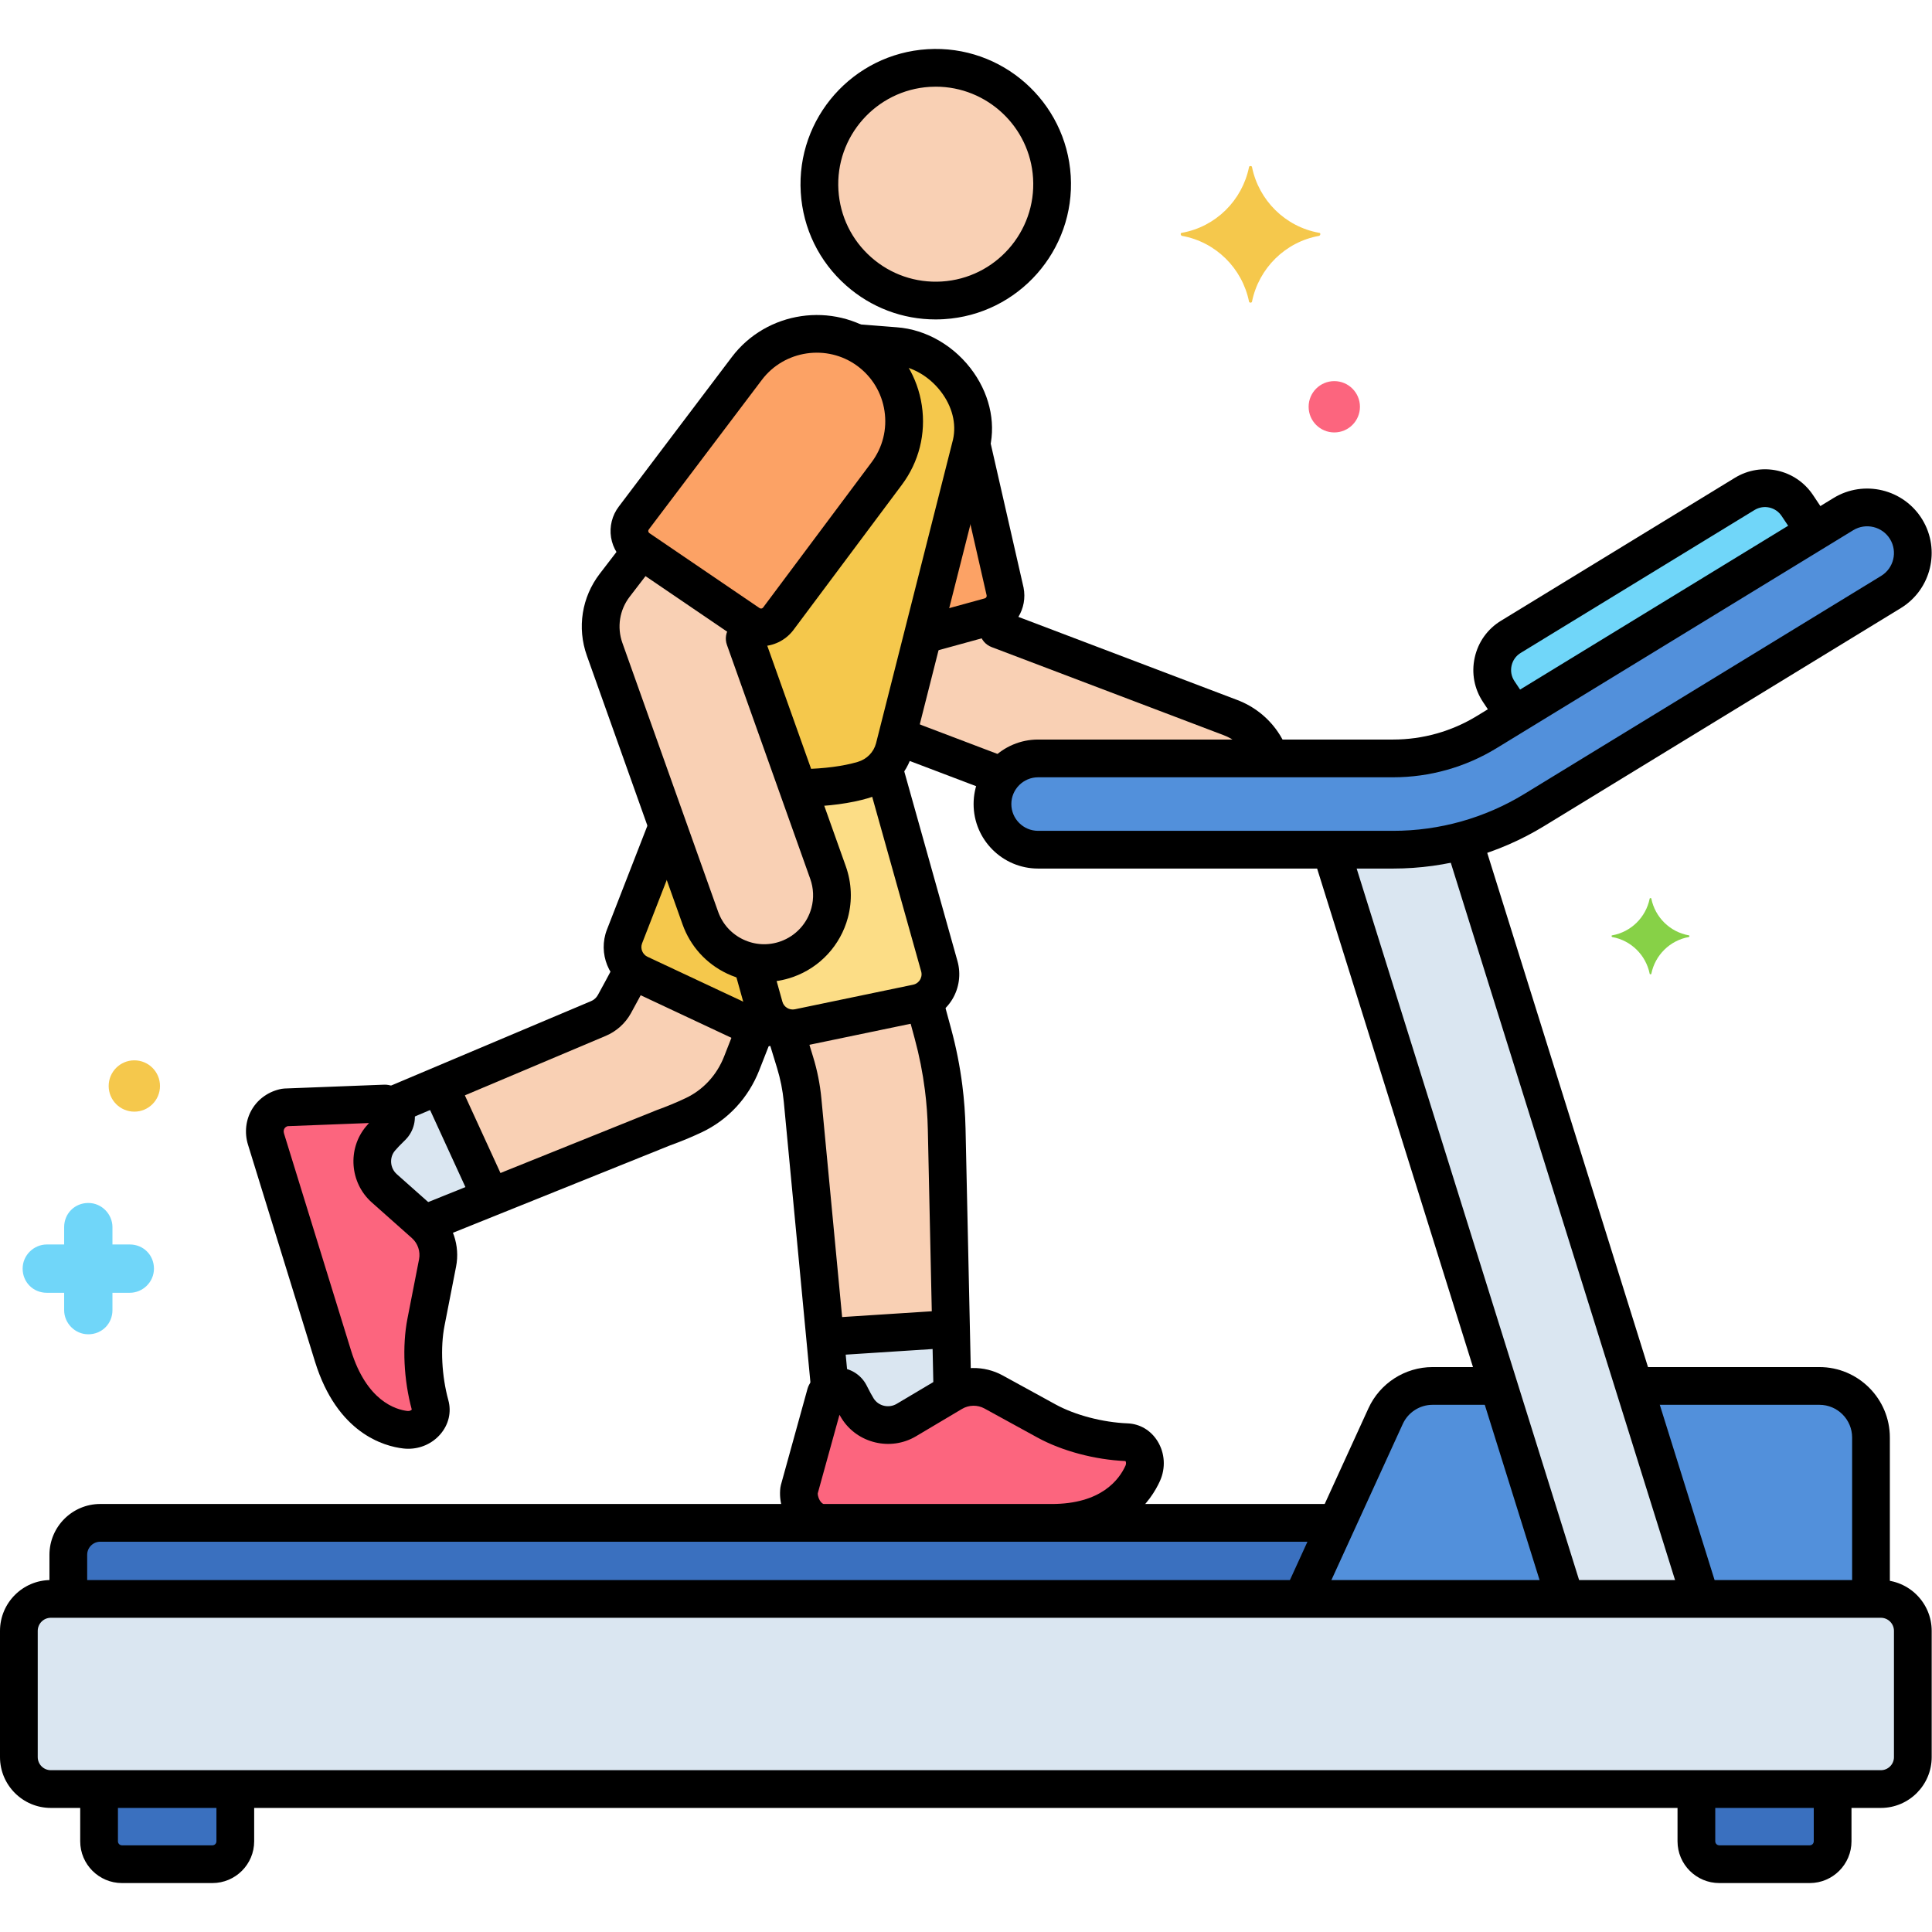 <?xml version="1.0" encoding="utf-8"?>
<!-- Generator: Adobe Illustrator 24.0.0, SVG Export Plug-In . SVG Version: 6.00 Build 0)  -->
<svg version="1.1" xmlns="http://www.w3.org/2000/svg" xmlns:xlink="http://www.w3.org/1999/xlink" x="0px" y="0px"
	 viewBox="0 0 256 256" enable-background="new 0 0 256 256" xml:space="preserve">
<g id="Layer_1">
</g>
<g id="Layer_2">
</g>
<g id="Layer_3">
</g>
<g id="Layer_4">
</g>
<g id="Layer_5">
</g>
<g id="Layer_6">
</g>
<g id="Layer_7">
</g>
<g id="Layer_8">
</g>
<g id="Layer_9">
</g>
<g id="Layer_10">
</g>
<g id="Layer_11">
</g>
<g id="Layer_12">
</g>
<g id="Layer_13">
</g>
<g id="Layer_14">
</g>
<g id="Layer_15">
</g>
<g id="Layer_16">
</g>
<g id="Layer_17">
</g>
<g id="Layer_18">
</g>
<g id="Layer_19">
</g>
<g id="Layer_20">
</g>
<g id="Layer_21">
</g>
<g id="Layer_22">
</g>
<g id="Layer_23">
</g>
<g id="Layer_24">
</g>
<g id="Layer_25">
</g>
<g id="Layer_26">
</g>
<g id="Layer_27">
</g>
<g id="Layer_28">
</g>
<g id="Layer_29">
</g>
<g id="Layer_30">
</g>
<g id="Layer_31">
</g>
<g id="Layer_32">
</g>
<g id="Layer_33">
</g>
<g id="Layer_34">
</g>
<g id="Layer_35">
</g>
<g id="Layer_36">
</g>
<g id="Layer_37">
</g>
<g id="Layer_38">
</g>
<g id="Layer_39">
</g>
<g id="Layer_40">
</g>
<g id="Layer_41">
</g>
<g id="Layer_42">
</g>
<g id="Layer_43">
</g>
<g id="Layer_44">
</g>
<g id="Layer_45">
</g>
<g id="Layer_46">
</g>
<g id="Layer_47">
</g>
<g id="Layer_48">
</g>
<g id="Layer_49">
</g>
<g id="Layer_50">
</g>
<g id="Layer_51">
</g>
<g id="Layer_52">
</g>
<g id="Layer_53">
</g>
<g id="Layer_54">
</g>
<g id="Layer_55">
</g>
<g id="Layer_56">
</g>
<g id="Layer_57">
	<g>
		<g>
			<g>
				<path fill="#FCDD86" d="M124.466,128.038l-7.394-26.36c-0.731,0.779-1.664,1.368-2.724,1.68c-2.519,0.74-5.56,1.037-8.62,1.065
					l3.987,11.196c0.635,1.783,0.672,3.633,0.216,5.332c-0.739,2.754-2.774,5.11-5.663,6.139c-1.553,0.553-3.155,0.644-4.665,0.359
					l1.665,5.966c0.559,1.977,2.551,3.185,4.563,2.767l15.663-3.257C123.714,132.465,125.079,130.22,124.466,128.038z"/>
			</g>
		</g>
		<g>
			<g>
				<path fill="#F5C84C" d="M118.61,45.857l-5.232-0.411c0.576,0.288,1.139,0.616,1.676,1.008
					c5.203,3.806,6.301,11.126,2.443,16.291l-14.423,19.312c-0.762,0.965-2.029,1.297-3.142,0.918l0.001,0l-1.258,1.636
					l7.055,19.812c3.06-0.029,6.101-0.325,8.62-1.065c2.026-0.595,3.606-2.186,4.146-4.227l10.104-39.87
					C130.391,53.129,125.081,46.313,118.61,45.857z"/>
			</g>
		</g>
		<g>
			<g>
				<path fill="#F9D0B4" d="M109.716,115.619L98.674,84.612l1.258-1.637c-0.237-0.081-0.47-0.182-0.687-0.33l-14.256-9.7l-3.535,4.6
					c-1.857,2.417-2.362,5.612-1.339,8.484l12.682,35.615c1.664,4.672,6.8,7.11,11.472,5.447c2.889-1.029,4.924-3.385,5.663-6.139
					C110.388,119.253,110.351,117.402,109.716,115.619z"/>
			</g>
		</g>
		<g>
			<g>
				<path fill="#5290DB" d="M252.573,70.128c-1.741-2.848-5.463-3.747-8.313-2.007l-47.265,28.885
					c-3.734,2.282-8.021,3.488-12.397,3.488h-47.042c-3.34,0-6.047,2.708-6.047,6.047s2.707,6.047,6.047,6.047h47.042
					c6.602,0,13.07-1.82,18.704-5.262l47.266-28.885C253.416,76.7,254.314,72.979,252.573,70.128z"/>
			</g>
		</g>
		<g>
			<g>
				<path fill="#DAE6F1" d="M249.224,211.864H6.736c-2.34,0-4.236,1.897-4.236,4.236v16.724c0,2.34,1.897,4.236,4.236,4.236h242.487
					c2.34,0,4.236-1.897,4.236-4.236V216.1C253.46,213.761,251.563,211.864,249.224,211.864z"/>
			</g>
		</g>
		<g>
			<g>
				<path fill="#3A70BF" d="M13.128,237.061v6.92c0,1.676,1.359,3.035,3.035,3.035h11.981c1.676,0,3.035-1.359,3.035-3.035v-6.92
					H13.128z"/>
			</g>
		</g>
		<g>
			<g>
				<path fill="#3A70BF" d="M224.781,237.061v6.92c0,1.676,1.359,3.035,3.035,3.035h11.981c1.676,0,3.035-1.359,3.035-3.035v-6.92
					H224.781z"/>
			</g>
		</g>
		<g>
			<g>
				<path fill="#3A70BF" d="M13.287,201.785c-2.34,0-4.236,1.897-4.236,4.236v5.843h163.477l4.607-10.079H13.287z"/>
			</g>
		</g>
		<g>
			<g>
				<path fill="#5290DB" d="M241.079,183.644H216.53l8.823,28.22h22.563v-21.383C247.917,186.705,244.855,183.644,241.079,183.644z"
					/>
			</g>
		</g>
		<g>
			<g>
				<path fill="#5290DB" d="M198.578,183.644h-8.757c-2.676,0-5.106,1.561-6.219,3.995l-11.075,24.226h34.874L198.578,183.644z"/>
			</g>
		</g>
		<g>
			<g>
				<path fill="#DAE6F1" d="M193.925,111.343c-3.028,0.815-6.161,1.245-9.329,1.245h-8.234l31.038,99.275h17.952L193.925,111.343z"
					/>
			</g>
		</g>
		<g>
			<g>
				<path fill="#70D6F9" d="M238.158,66.988c-1.536-2.303-4.617-2.983-6.979-1.54l-30.983,18.934
					c-2.498,1.526-3.225,4.824-1.602,7.26l2.077,3.116l39.789-24.316L238.158,66.988z"/>
			</g>
		</g>
		<g>
			<g>
				<path fill="#70D6F9" d="M17.2,164.9h-2.3v-2.3c0-1.7-1.4-3.2-3.2-3.2s-3.2,1.4-3.2,3.2v2.3H6.2c-1.7,0-3.2,1.4-3.2,3.2
					c0,1.8,1.4,3.2,3.2,3.2h2.3v2.3c0,1.7,1.4,3.2,3.2,3.2s3.2-1.4,3.2-3.2v-2.3h2.3c1.7,0,3.2-1.4,3.2-3.2
					C20.4,166.3,19,164.9,17.2,164.9z"/>
			</g>
		</g>
		<g>
			<g>
				<path fill="#F5C84C" d="M174.8,30.85c-4.5-0.8-8-4.3-8.9-8.7c0-0.2-0.4-0.2-0.4,0c-0.9,4.4-4.4,7.9-8.9,8.7
					c-0.2,0-0.2,0.3,0,0.4c4.5,0.8,8,4.3,8.9,8.7c0,0.2,0.4,0.2,0.4,0c0.9-4.4,4.4-7.9,8.9-8.7C175,31.15,175,30.85,174.8,30.85z"/>
			</g>
		</g>
		<g>
			<g>
				<path fill="#87D147" d="M223.778,123.938c-2.511-0.447-4.464-2.399-4.966-4.855c0-0.112-0.223-0.112-0.223,0
					c-0.502,2.455-2.455,4.408-4.966,4.855c-0.112,0-0.112,0.167,0,0.223c2.511,0.446,4.464,2.399,4.966,4.855
					c0,0.112,0.223,0.112,0.223,0c0.502-2.455,2.455-4.408,4.966-4.855C223.89,124.106,223.89,123.938,223.778,123.938z"/>
			</g>
		</g>
		<g>
			<g>
				<path fill="#FC657E" d="M176.8,50.5c-1.878,0-3.4,1.522-3.4,3.4c0,1.878,1.522,3.4,3.4,3.4c1.878,0,3.4-1.522,3.4-3.4
					C180.2,52.022,178.678,50.5,176.8,50.5z"/>
			</g>
		</g>
		<g>
			<g>
				<path fill="#F5C84C" d="M17.8,140.5c-1.878,0-3.4,1.522-3.4,3.4c0,1.878,1.522,3.4,3.4,3.4c1.878,0,3.4-1.522,3.4-3.4
					C21.2,142.022,19.678,140.5,17.8,140.5z"/>
			</g>
		</g>
		<g>
			<g>
				<path fill="#FCA265" d="M115.054,46.454c-5.11-3.738-12.273-2.685-16.091,2.366L83.988,68.631
					c-0.994,1.295-0.694,3.16,0.656,4.078l14.602,9.936c1.233,0.839,2.904,0.582,3.828-0.588l14.423-19.312
					C121.354,57.58,120.257,50.26,115.054,46.454z"/>
			</g>
		</g>
		<g>
			<g>
				<path fill="#F9D0B4" d="M167.254,98.38c-0.998-1.448-2.432-2.619-4.201-3.291l-30.772-11.684l-0.431-2.019
					c-0.215,0.128-0.443,0.24-0.696,0.309l-8.857,2.436l-3.293,12.995c0.701,0.548,1.477,1.008,2.331,1.332l11.466,4.354
					c1.107-1.41,2.823-2.318,4.754-2.318h30.766C168.056,99.748,167.705,99.034,167.254,98.38z"/>
			</g>
		</g>
		<g>
			<g>
				<path fill="#FCA265" d="M133.186,78.399l-4.479-19.63c-0.038,0.164-0.06,0.328-0.108,0.491l-6.303,24.871l8.857-2.436
					C132.591,81.301,133.479,79.861,133.186,78.399z"/>
			</g>
		</g>
		<g>
			<g>
				<path fill="#F9D0B4" d="M139.383,23.459c-0.522-8.5-7.837-14.968-16.338-14.446c-8.5,0.522-14.968,7.837-14.446,16.337
					c0.522,8.5,7.837,14.968,16.338,14.446S139.905,31.96,139.383,23.459z"/>
			</g>
		</g>
		<g>
			<g>
				<g>
					<g>
						<path d="M141.878,23.306c-0.606-9.863-9.115-17.394-18.986-16.787c-9.863,0.606-17.394,9.123-16.787,18.986
							c0.293,4.777,2.43,9.155,6.016,12.325c3.304,2.922,7.474,4.497,11.846,4.497c0.373,0,0.748-0.012,1.124-0.035
							C134.954,41.686,142.484,33.169,141.878,23.306z M124.784,37.302c-3.444,0.208-6.766-0.931-9.352-3.217
							s-4.125-5.442-4.337-8.887c-0.437-7.111,4.993-13.252,12.104-13.689c0.269-0.017,0.536-0.024,0.801-0.024
							c6.765,0,12.467,5.286,12.888,12.128C137.325,30.724,131.895,36.864,124.784,37.302z"/>
					</g>
				</g>
			</g>
		</g>
		<g>
			<g>
				<g>
					<g>
						<path d="M122.146,53.721c-0.562-3.749-2.556-7.046-5.616-9.284c-6.172-4.517-14.948-3.227-19.561,2.875L82.004,67.11
							c-0.89,1.16-1.268,2.653-1.036,4.098c0.232,1.444,1.059,2.745,2.269,3.569l14.602,9.936c0.907,0.616,1.945,0.916,2.979,0.916
							c1.597,0,3.184-0.715,4.258-2.076L119.5,64.241C121.768,61.205,122.707,57.469,122.146,53.721z M115.494,61.249L101.11,80.508
							c-0.11,0.141-0.312,0.172-0.459,0.07L86.05,70.644c-0.081-0.055-0.13-0.132-0.146-0.229s0.007-0.185,0.077-0.275
							l14.976-19.813c2.977-3.937,8.639-4.769,12.621-1.855c1.974,1.444,3.26,3.571,3.623,5.99
							C117.563,56.88,116.957,59.29,115.494,61.249z"/>
					</g>
				</g>
			</g>
		</g>
		<g>
			<g>
				<path d="M170.466,99.105c-0.314-0.768-0.703-1.489-1.154-2.145c-1.325-1.923-3.183-3.378-5.372-4.209l-29.499-11.2l-0.078-0.363
					c-0.288-1.35-1.616-2.206-2.967-1.923c-1.351,0.289-2.211,1.617-1.923,2.968l0.362,1.694c0.177,0.83,0.764,1.514,1.558,1.814
					l30.771,11.684c1.236,0.47,2.284,1.29,3.031,2.373c0.248,0.36,0.464,0.764,0.643,1.199c0.396,0.969,1.33,1.555,2.315,1.555
					c0.315,0,0.636-0.061,0.946-0.188C170.377,101.843,170.989,100.383,170.466,99.105z"/>
			</g>
		</g>
		<g>
			<g>
				<path d="M133.338,100.343l-11.118-4.222c-0.464-0.176-0.925-0.423-1.371-0.736c-1.128-0.792-2.689-0.519-3.482,0.611
					c-0.792,1.13-0.519,2.689,0.611,3.482c0.787,0.552,1.618,0.995,2.469,1.317l11.116,4.221c0.292,0.111,0.592,0.164,0.887,0.164
					c1.008,0,1.958-0.615,2.338-1.613C135.278,102.276,134.629,100.833,133.338,100.343z"/>
			</g>
		</g>
		<g>
			<g>
				<path d="M129.034,49.386c-2.43-3.49-6.261-5.742-10.228-6.021l-4.96-0.391c-1.373-0.099-2.58,0.92-2.688,2.296
					s0.919,2.58,2.296,2.688l4.981,0.393c2.493,0.175,4.921,1.63,6.496,3.892c1.394,2.003,1.857,4.305,1.246,6.402l-10.097,39.846
					c-0.315,1.19-1.226,2.112-2.435,2.468c-1.93,0.566-4.38,0.888-7.285,0.954c-1.38,0.031-2.474,1.176-2.442,2.556
					c0.031,1.361,1.144,2.443,2.499,2.443c0.019,0,0.039,0,0.058-0.001c3.343-0.076,6.229-0.465,8.579-1.155
					c2.858-0.839,5.104-3.132,5.866-6.011l10.08-39.784C132.013,56.491,131.296,52.637,129.034,49.386z"/>
			</g>
		</g>
		<g>
			<g>
				<path d="M135.624,77.844l-4.399-19.281c-0.308-1.348-1.654-2.193-2.994-1.882c-1.346,0.308-2.188,1.647-1.881,2.993
					l4.385,19.216c0.035,0.175-0.072,0.349-0.243,0.396l-7.979,2.193c-1.332,0.365-2.114,1.741-1.748,3.073
					c0.305,1.109,1.312,1.838,2.409,1.838c0.219,0,0.442-0.029,0.664-0.091l7.979-2.193
					C134.506,83.367,136.185,80.645,135.624,77.844z"/>
			</g>
		</g>
		<g>
			<g>
				<g>
					<g>
						<g>
							<path d="M254.706,68.824c-2.458-4.02-7.728-5.294-11.75-2.836L195.69,94.873c-3.341,2.042-7.177,3.121-11.094,3.121h-47.042
								c-4.713,0-8.547,3.834-8.547,8.547s3.834,8.548,8.547,8.548h47.042c7.061,0,13.979-1.946,20.007-5.629l47.266-28.885
								C255.89,78.117,257.163,72.846,254.706,68.824z M249.262,76.31l-47.265,28.884c-5.243,3.203-11.26,4.896-17.4,4.896h-47.042
								c-1.956,0-3.547-1.592-3.547-3.548s1.591-3.547,3.547-3.547h47.042c4.837,0,9.575-1.333,13.701-3.855l47.264-28.884
								c1.67-1.018,3.858-0.49,4.877,1.176C251.459,73.101,250.931,75.289,249.262,76.31z"/>
						</g>
					</g>
				</g>
			</g>
		</g>
		<g>
			<g>
				<g>
					<g>
						<path d="M249.224,209.364H6.736c-3.714,0-6.736,3.021-6.736,6.736v16.724c0,3.715,3.022,6.736,6.736,6.736h242.487
							c3.714,0,6.736-3.021,6.736-6.736v-16.724C255.96,212.386,252.938,209.364,249.224,209.364z M250.96,232.824
							c0,0.957-0.779,1.736-1.736,1.736H6.736c-0.958,0-1.736-0.779-1.736-1.736v-16.724c0-0.957,0.779-1.736,1.736-1.736h242.487
							c0.958,0,1.736,0.779,1.736,1.736V232.824z"/>
					</g>
				</g>
			</g>
		</g>
		<g>
			<g>
				<path d="M31.179,235.688c-1.381,0-2.5,1.119-2.5,2.5v5.793c0,0.295-0.24,0.534-0.535,0.534H16.163
					c-0.295,0-0.535-0.239-0.535-0.534v-6.044c0-1.381-1.119-2.5-2.5-2.5s-2.5,1.119-2.5,2.5v6.044c0,3.052,2.483,5.534,5.535,5.534
					h11.981c3.052,0,5.535-2.482,5.535-5.534v-5.793C33.679,236.808,32.56,235.688,31.179,235.688z"/>
			</g>
		</g>
		<g>
			<g>
				<path d="M242.832,235.458c-1.381,0-2.5,1.119-2.5,2.5v6.023c0,0.295-0.24,0.534-0.535,0.534h-11.981
					c-0.295,0-0.535-0.239-0.535-0.534v-6.106c0-1.381-1.119-2.5-2.5-2.5s-2.5,1.119-2.5,2.5v6.106c0,3.052,2.483,5.534,5.535,5.534
					h11.981c3.052,0,5.535-2.482,5.535-5.534v-6.023C245.332,236.577,244.212,235.458,242.832,235.458z"/>
			</g>
		</g>
		<g>
			<g>
				<path d="M176.363,199.285H13.288c-3.714,0-6.736,3.021-6.736,6.736v4.937c0,1.381,1.119,2.5,2.5,2.5s2.5-1.119,2.5-2.5v-4.937
					c0-0.957,0.779-1.736,1.736-1.736h163.075c1.381,0,2.5-1.119,2.5-2.5S177.744,199.285,176.363,199.285z"/>
			</g>
		</g>
		<g>
			<g>
				<path d="M241.079,181.144h-23.6c-1.381,0-2.5,1.119-2.5,2.5s1.119,2.5,2.5,2.5h23.6c2.392,0,4.337,1.946,4.337,4.338v20.521
					c0,1.381,1.119,2.5,2.5,2.5s2.5-1.119,2.5-2.5v-20.521C250.417,185.332,246.228,181.144,241.079,181.144z"/>
			</g>
		</g>
		<g>
			<g>
				<path d="M198.167,181.144h-8.346c-3.644,0-6.977,2.142-8.492,5.456l-10.875,23.788c-0.574,1.255-0.021,2.738,1.234,3.313
					c0.337,0.154,0.69,0.228,1.038,0.228c0.948,0,1.855-0.543,2.275-1.462l10.875-23.788c0.704-1.539,2.252-2.534,3.944-2.534h8.346
					c1.381,0,2.5-1.119,2.5-2.5S199.548,181.144,198.167,181.144z"/>
			</g>
		</g>
		<g>
			<g>
				<g>
					<path d="M209.517,210.252l-30.518-97.61c-0.412-1.317-1.813-2.054-3.132-1.64c-1.318,0.412-2.052,1.813-1.64,3.132
						l30.518,97.61c0.334,1.069,1.321,1.755,2.385,1.755c0.248,0,0.499-0.037,0.747-0.115
						C209.194,212.972,209.929,211.57,209.517,210.252z"/>
				</g>
			</g>
			<g>
				<g>
					<path d="M227.47,210.256l-30.912-98.872c-0.412-1.318-1.816-2.054-3.132-1.64c-1.318,0.412-2.052,1.813-1.64,3.132
						l30.912,98.872c0.334,1.069,1.321,1.755,2.386,1.755c0.247,0,0.498-0.037,0.747-0.115
						C227.147,212.976,227.882,211.574,227.47,210.256z"/>
				</g>
			</g>
		</g>
		<g>
			<g>
				<path d="M242.174,68.504l-1.936-2.903c-2.29-3.435-6.842-4.44-10.363-2.285l-30.982,18.934
					c-1.794,1.096-3.031,2.829-3.485,4.882c-0.454,2.054-0.061,4.148,1.106,5.898l1.677,2.515c0.482,0.723,1.274,1.113,2.083,1.113
					c0.477,0,0.958-0.136,1.384-0.42c1.149-0.766,1.459-2.318,0.693-3.467l-1.677-2.515c-0.405-0.607-0.541-1.334-0.384-2.047
					c0.157-0.712,0.586-1.313,1.209-1.693l30.983-18.935c1.221-0.746,2.801-0.398,3.595,0.793l1.936,2.903
					c0.766,1.148,2.318,1.46,3.467,0.693C242.629,71.205,242.94,69.652,242.174,68.504z"/>
			</g>
		</g>
		<g>
			<g>
				<path fill="#FC657E" d="M149.311,191.102c-3.316-0.135-7.449-1.063-10.638-2.811l-7.017-3.847
					c-1.707-0.936-3.782-0.9-5.456,0.094l-6.108,3.629c-2.209,1.312-5.077,0.642-6.443-1.534c-0.442-0.704-0.777-1.408-1.054-1.936
					c-0.664-1.268-2.482-1.301-3.183-0.019l-3.528,12.753c-0.252,2.031,1.239,4.337,3.235,4.354h30.063
					c8.463,0.075,11.36-4.618,12.239-6.575C152.254,193.36,151.169,191.177,149.311,191.102z"/>
			</g>
		</g>
		<g>
			<g>
				<path fill="#FC657E" d="M57.98,167.347c0.374-1.911-0.29-3.877-1.746-5.17l-5.312-4.719c-1.921-1.706-2.152-4.642-0.494-6.604
					c0.537-0.635,1.106-1.168,1.525-1.592c1.006-1.017,0.486-2.76-0.948-3.038l-13.222,0.51c-2.012,0.376-3.124,2.296-2.535,4.203
					l8.872,28.725c2.498,8.087,7.47,9.543,9.601,9.787c2.015,0.231,3.766-1.466,3.274-3.259c-0.878-3.2-1.248-7.42-0.55-10.989
					L57.98,167.347z"/>
			</g>
		</g>
		<g>
			<g>
				<path fill="#F5C84C" d="M101.269,133.417l-1.665-5.966c-3.035-0.572-5.695-2.687-6.806-5.806l-4.344-12.2l-5.703,14.648
					c-0.739,1.917,0.13,4.079,1.99,4.951l14.485,6.792c1.238,0.58,2.614,0.451,3.693-0.203
					C102.143,135.133,101.538,134.367,101.269,133.417z"/>
			</g>
		</g>
		<g>
			<g>
				<path fill="#F9D0B4" d="M125.441,149.603c-0.04-1.833-0.176-3.663-0.407-5.482c-0.306-2.41-0.78-4.797-1.416-7.141l-1.189-4.379
					c-0.29,0.143-0.601,0.257-0.934,0.326l-15.663,3.257c-0.659,0.137-1.312,0.084-1.917-0.098l1.439,4.693
					c0.5,1.629,0.833,3.305,0.994,5.001l3.633,38.282c0.845-0.586,2.089-0.37,2.614,0.635c0.269,0.513,0.593,1.193,1.017,1.877
					c1.355,2.187,4.269,2.906,6.481,1.592l6.107-3.628L125.441,149.603z"/>
			</g>
		</g>
		<g>
			<g>
				<path fill="#F9D0B4" d="M99.225,135.836l-14.485-6.792c-0.324-0.152-0.605-0.354-0.865-0.576
					c-0.797,1.505-1.787,3.363-2.471,4.596c-0.471,0.85-1.213,1.513-2.108,1.891l-27.532,11.623
					c0.815,0.628,0.986,1.878,0.189,2.684c-0.407,0.412-0.957,0.927-1.48,1.539c-1.672,1.955-1.473,4.95,0.45,6.658l5.311,4.718
					l31.714-12.762c1.361-0.488,2.695-1.042,3.998-1.659c2.913-1.379,5.157-3.862,6.333-6.862l1.865-4.76
					C99.834,136.074,99.525,135.977,99.225,135.836z"/>
			</g>
		</g>
		<g>
			<g>
				<path fill="#DAE6F1" d="M58.249,143.84l-6.486,2.738c0.815,0.628,0.986,1.878,0.189,2.684c-0.407,0.412-0.957,0.927-1.48,1.539
					c-1.672,1.955-1.473,4.95,0.45,6.658l5.311,4.718l8.801-3.542L58.249,143.84z"/>
			</g>
		</g>
		<g>
			<g>
				<path fill="#DAE6F1" d="M126.017,176.09l-16.69,1.078l0.654,6.894c0.845-0.586,2.089-0.37,2.614,0.635
					c0.269,0.513,0.593,1.193,1.017,1.877c1.355,2.187,4.269,2.906,6.481,1.592l6.107-3.628L126.017,176.09z"/>
			</g>
		</g>
		<g>
			<g>
				<path d="M112.071,114.78l-10.584-29.725l0.218-0.284c0.842-1.095,0.636-2.664-0.458-3.506c-1.094-0.84-2.664-0.635-3.505,0.459
					l-1.048,1.363c-0.518,0.673-0.658,1.563-0.373,2.362l11.041,31.008c0.444,1.246,0.498,2.576,0.157,3.846
					c-0.553,2.062-2.081,3.718-4.087,4.432c-1.631,0.583-3.388,0.492-4.953-0.25c-1.563-0.742-2.744-2.049-3.325-3.68L82.47,85.19
					c-0.741-2.081-0.38-4.37,0.967-6.122l3.091-4.022c0.841-1.095,0.636-2.664-0.459-3.506c-1.094-0.84-2.664-0.636-3.506,0.459
					l-3.091,4.022c-2.385,3.104-3.025,7.159-1.712,10.847l12.682,35.615c1.028,2.889,3.121,5.203,5.891,6.519
					c1.563,0.742,3.235,1.115,4.916,1.115c1.298,0,2.6-0.223,3.859-0.671c3.554-1.265,6.26-4.198,7.239-7.846
					C112.952,119.346,112.856,116.987,112.071,114.78z"/>
			</g>
		</g>
		<g>
			<g>
				<g>
					<g>
						<path d="M153.383,190.965c-0.888-1.435-2.334-2.295-3.971-2.361c-3.31-0.135-6.964-1.095-9.538-2.506l-7.016-3.847
							c-2.471-1.354-5.512-1.304-7.936,0.137l-6.107,3.63c-1.045,0.618-2.413,0.299-3.05-0.715c-0.281-0.448-0.527-0.93-0.744-1.354
							l-0.212-0.411c-0.737-1.408-2.182-2.292-3.771-2.307c-0.014,0-0.026,0-0.04,0c-1.575,0-3.021,0.858-3.78,2.248
							c-0.092,0.169-0.165,0.348-0.216,0.533l-3.527,12.753c-0.032,0.117-0.056,0.236-0.071,0.357
							c-0.228,1.837,0.381,3.785,1.629,5.211c1.09,1.245,2.534,1.938,4.087,1.952h30.041c0.075,0.001,0.148,0.001,0.223,0.001
							c9.651,0,13.226-5.619,14.319-8.051C154.478,194.511,154.358,192.541,153.383,190.965z M149.142,194.186
							c-0.86,1.913-3.267,5.101-9.78,5.101c-0.059,0-0.119,0-0.179-0.001h-30.041c-0.053,0-0.19-0.066-0.347-0.245
							c-0.273-0.313-0.443-0.775-0.438-1.169l2.877-10.403c0.093,0.162,0.192,0.327,0.297,0.494
							c2.066,3.291,6.479,4.348,9.837,2.354l6.108-3.63c0.908-0.541,2.05-0.561,2.978-0.051l7.016,3.847
							c3.235,1.774,7.589,2.937,11.662,3.114C149.194,193.694,149.256,193.932,149.142,194.186z"/>
					</g>
				</g>
			</g>
		</g>
		<g>
			<g>
				<g>
					<g>
						<path d="M60.434,167.826c0.541-2.766-0.432-5.646-2.54-7.519l-5.312-4.719c-0.908-0.807-1.018-2.207-0.245-3.121
							c0.343-0.406,0.728-0.787,1.067-1.123l0.326-0.324c1.118-1.129,1.521-2.774,1.053-4.293c-0.468-1.52-1.733-2.652-3.3-2.958
							c-0.189-0.036-0.383-0.049-0.574-0.044l-13.222,0.51c-0.123,0.005-0.244,0.019-0.364,0.041
							c-1.646,0.309-3.073,1.284-3.914,2.678c-0.844,1.399-1.044,3.12-0.55,4.721l8.872,28.725
							c2.945,9.536,9.167,11.242,11.706,11.532c0.221,0.025,0.441,0.038,0.66,0.038c1.643,0,3.201-0.7,4.265-1.942
							c1.097-1.28,1.478-2.921,1.044-4.5c-0.876-3.192-1.071-6.966-0.507-9.848L60.434,167.826z M55.526,166.867l-1.536,7.854
							c-0.708,3.623-0.494,8.124,0.573,12.056c-0.075,0.089-0.282,0.218-0.559,0.188c-1.563-0.18-5.422-1.321-7.497-8.04
							l-8.872-28.726c-0.097-0.313-0.024-0.532,0.053-0.661c0.089-0.148,0.235-0.256,0.425-0.315l10.785-0.416
							c-0.125,0.138-0.253,0.282-0.38,0.433c-2.51,2.97-2.177,7.494,0.743,10.088l5.312,4.719
							C55.364,164.748,55.729,165.829,55.526,166.867z"/>
					</g>
				</g>
			</g>
		</g>
		<g>
			<g>
				<path d="M104.776,134.82c-0.571-1.257-2.053-1.815-3.31-1.243c-0.222,0.1-0.671,0.232-1.18-0.005l-14.485-6.793
					c-0.669-0.313-0.984-1.099-0.722-1.78l5.474-14.06c0.501-1.287-0.136-2.736-1.422-3.237c-1.287-0.498-2.736,0.137-3.237,1.423
					l-5.477,14.067c-1.206,3.127,0.227,6.691,3.261,8.114l14.485,6.793c0.861,0.403,1.788,0.605,2.716,0.605
					c0.903,0,1.808-0.191,2.653-0.575C104.791,137.56,105.347,136.078,104.776,134.82z"/>
			</g>
		</g>
		<g>
			<g>
				<path d="M126.874,127.363l-7.279-25.951c-0.373-1.33-1.753-2.107-3.083-1.732c-1.329,0.373-2.104,1.753-1.732,3.082
					l7.279,25.951c0.145,0.515-0.034,0.92-0.153,1.116s-0.397,0.541-0.92,0.65l-15.664,3.257c-0.728,0.146-1.447-0.291-1.646-0.992
					l-1.381-4.947c-0.371-1.331-1.754-2.107-3.08-1.736c-1.33,0.371-2.107,1.75-1.736,3.08l1.383,4.955
					c0.791,2.799,3.369,4.669,6.181,4.669c0.428,0,0.862-0.043,1.296-0.134l15.664-3.257c1.734-0.36,3.255-1.436,4.175-2.948
					S127.352,129.067,126.874,127.363z"/>
			</g>
		</g>
		<g>
			<g>
				<g>
					<path d="M127.94,149.549c-0.042-1.914-0.185-3.846-0.426-5.743c-0.32-2.517-0.819-5.034-1.483-7.481l-1-3.685
						c-0.362-1.333-1.736-2.121-3.068-1.758c-1.333,0.362-2.119,1.735-1.757,3.068l1,3.685c0.604,2.225,1.058,4.513,1.349,6.802
						c0.219,1.725,0.35,3.48,0.387,5.221l0.742,34.128c0.03,1.361,1.143,2.445,2.499,2.445c0.018,0,0.037,0,0.055-0.001
						c1.38-0.029,2.475-1.173,2.445-2.554L127.94,149.549z"/>
				</g>
			</g>
			<g>
				<g>
					<path d="M108.836,145.543c-0.177-1.861-0.544-3.712-1.093-5.497l-1.293-4.217c-0.405-1.32-1.802-2.059-3.123-1.658
						c-1.32,0.405-2.062,1.804-1.657,3.123l1.293,4.218c0.449,1.464,0.75,2.979,0.896,4.504l3.565,37.563
						c0.123,1.294,1.211,2.264,2.486,2.264c0.079,0,0.159-0.004,0.239-0.011c1.375-0.131,2.383-1.351,2.252-2.726L108.836,145.543z"
						/>
				</g>
			</g>
		</g>
		<g>
			<g>
				<g>
					<path d="M100.89,134.23c-1.283-0.503-2.736,0.129-3.24,1.416l-1.699,4.335c-0.965,2.464-2.768,4.423-5.076,5.516
						c-1.216,0.576-2.485,1.104-3.86,1.599l-31.219,12.563c-1.281,0.516-1.901,1.972-1.386,3.253c0.393,0.975,1.33,1.567,2.32,1.567
						c0.311,0,0.626-0.059,0.932-0.182l31.131-12.529c1.44-0.517,2.861-1.106,4.224-1.752c3.463-1.64,6.159-4.556,7.59-8.21
						l1.699-4.335C102.809,136.186,102.175,134.734,100.89,134.23z"/>
				</g>
			</g>
			<g>
				<g>
					<path d="M84.767,126.788c-1.218-0.648-2.733-0.184-3.38,1.036c-0.732,1.38-1.569,2.946-2.17,4.028
						c-0.196,0.355-0.514,0.639-0.894,0.8l-27.192,11.48c-1.272,0.536-1.868,2.003-1.331,3.275c0.403,0.954,1.33,1.528,2.304,1.528
						c0.324,0,0.654-0.063,0.971-0.198l27.193-11.48c1.406-0.594,2.586-1.652,3.322-2.981c0.612-1.104,1.467-2.701,2.213-4.108
						C86.451,128.948,85.986,127.435,84.767,126.788z"/>
				</g>
			</g>
		</g>
		<g>
			<g>
				<path d="M66.985,156.89l-6.063-13.221c-0.576-1.256-2.061-1.807-3.314-1.23c-1.255,0.575-1.806,2.06-1.23,3.314l6.063,13.221
					c0.421,0.918,1.327,1.459,2.274,1.459c0.349,0,0.703-0.073,1.041-0.229C67.01,159.629,67.561,158.145,66.985,156.89z"/>
			</g>
		</g>
		<g>
			<g>
				<path d="M125.124,173.643L110,174.619c-1.378,0.089-2.423,1.278-2.333,2.656c0.085,1.323,1.185,2.339,2.492,2.339
					c0.054,0,0.109-0.002,0.164-0.005l15.123-0.977c1.378-0.089,2.423-1.278,2.333-2.656
					C127.69,174.598,126.49,173.561,125.124,173.643z"/>
			</g>
		</g>
	</g>
</g>
<g id="Layer_58">
</g>
<g id="Layer_59">
</g>
<g id="Layer_60">
</g>
<g id="Layer_61">
</g>
<g id="Layer_62">
</g>
<g id="Layer_63">
</g>
<g id="Layer_64">
</g>
<g id="Layer_65">
</g>
<g id="Layer_66">
</g>
<g id="Layer_67">
</g>
<g id="Layer_68">
</g>
<g id="Layer_69">
</g>
<g id="Layer_70">
</g>
<g id="Layer_71">
</g>
<g id="Layer_72">
</g>
<g id="Layer_73">
</g>
<g id="Layer_74">
</g>
<g id="Layer_75">
</g>
</svg>
